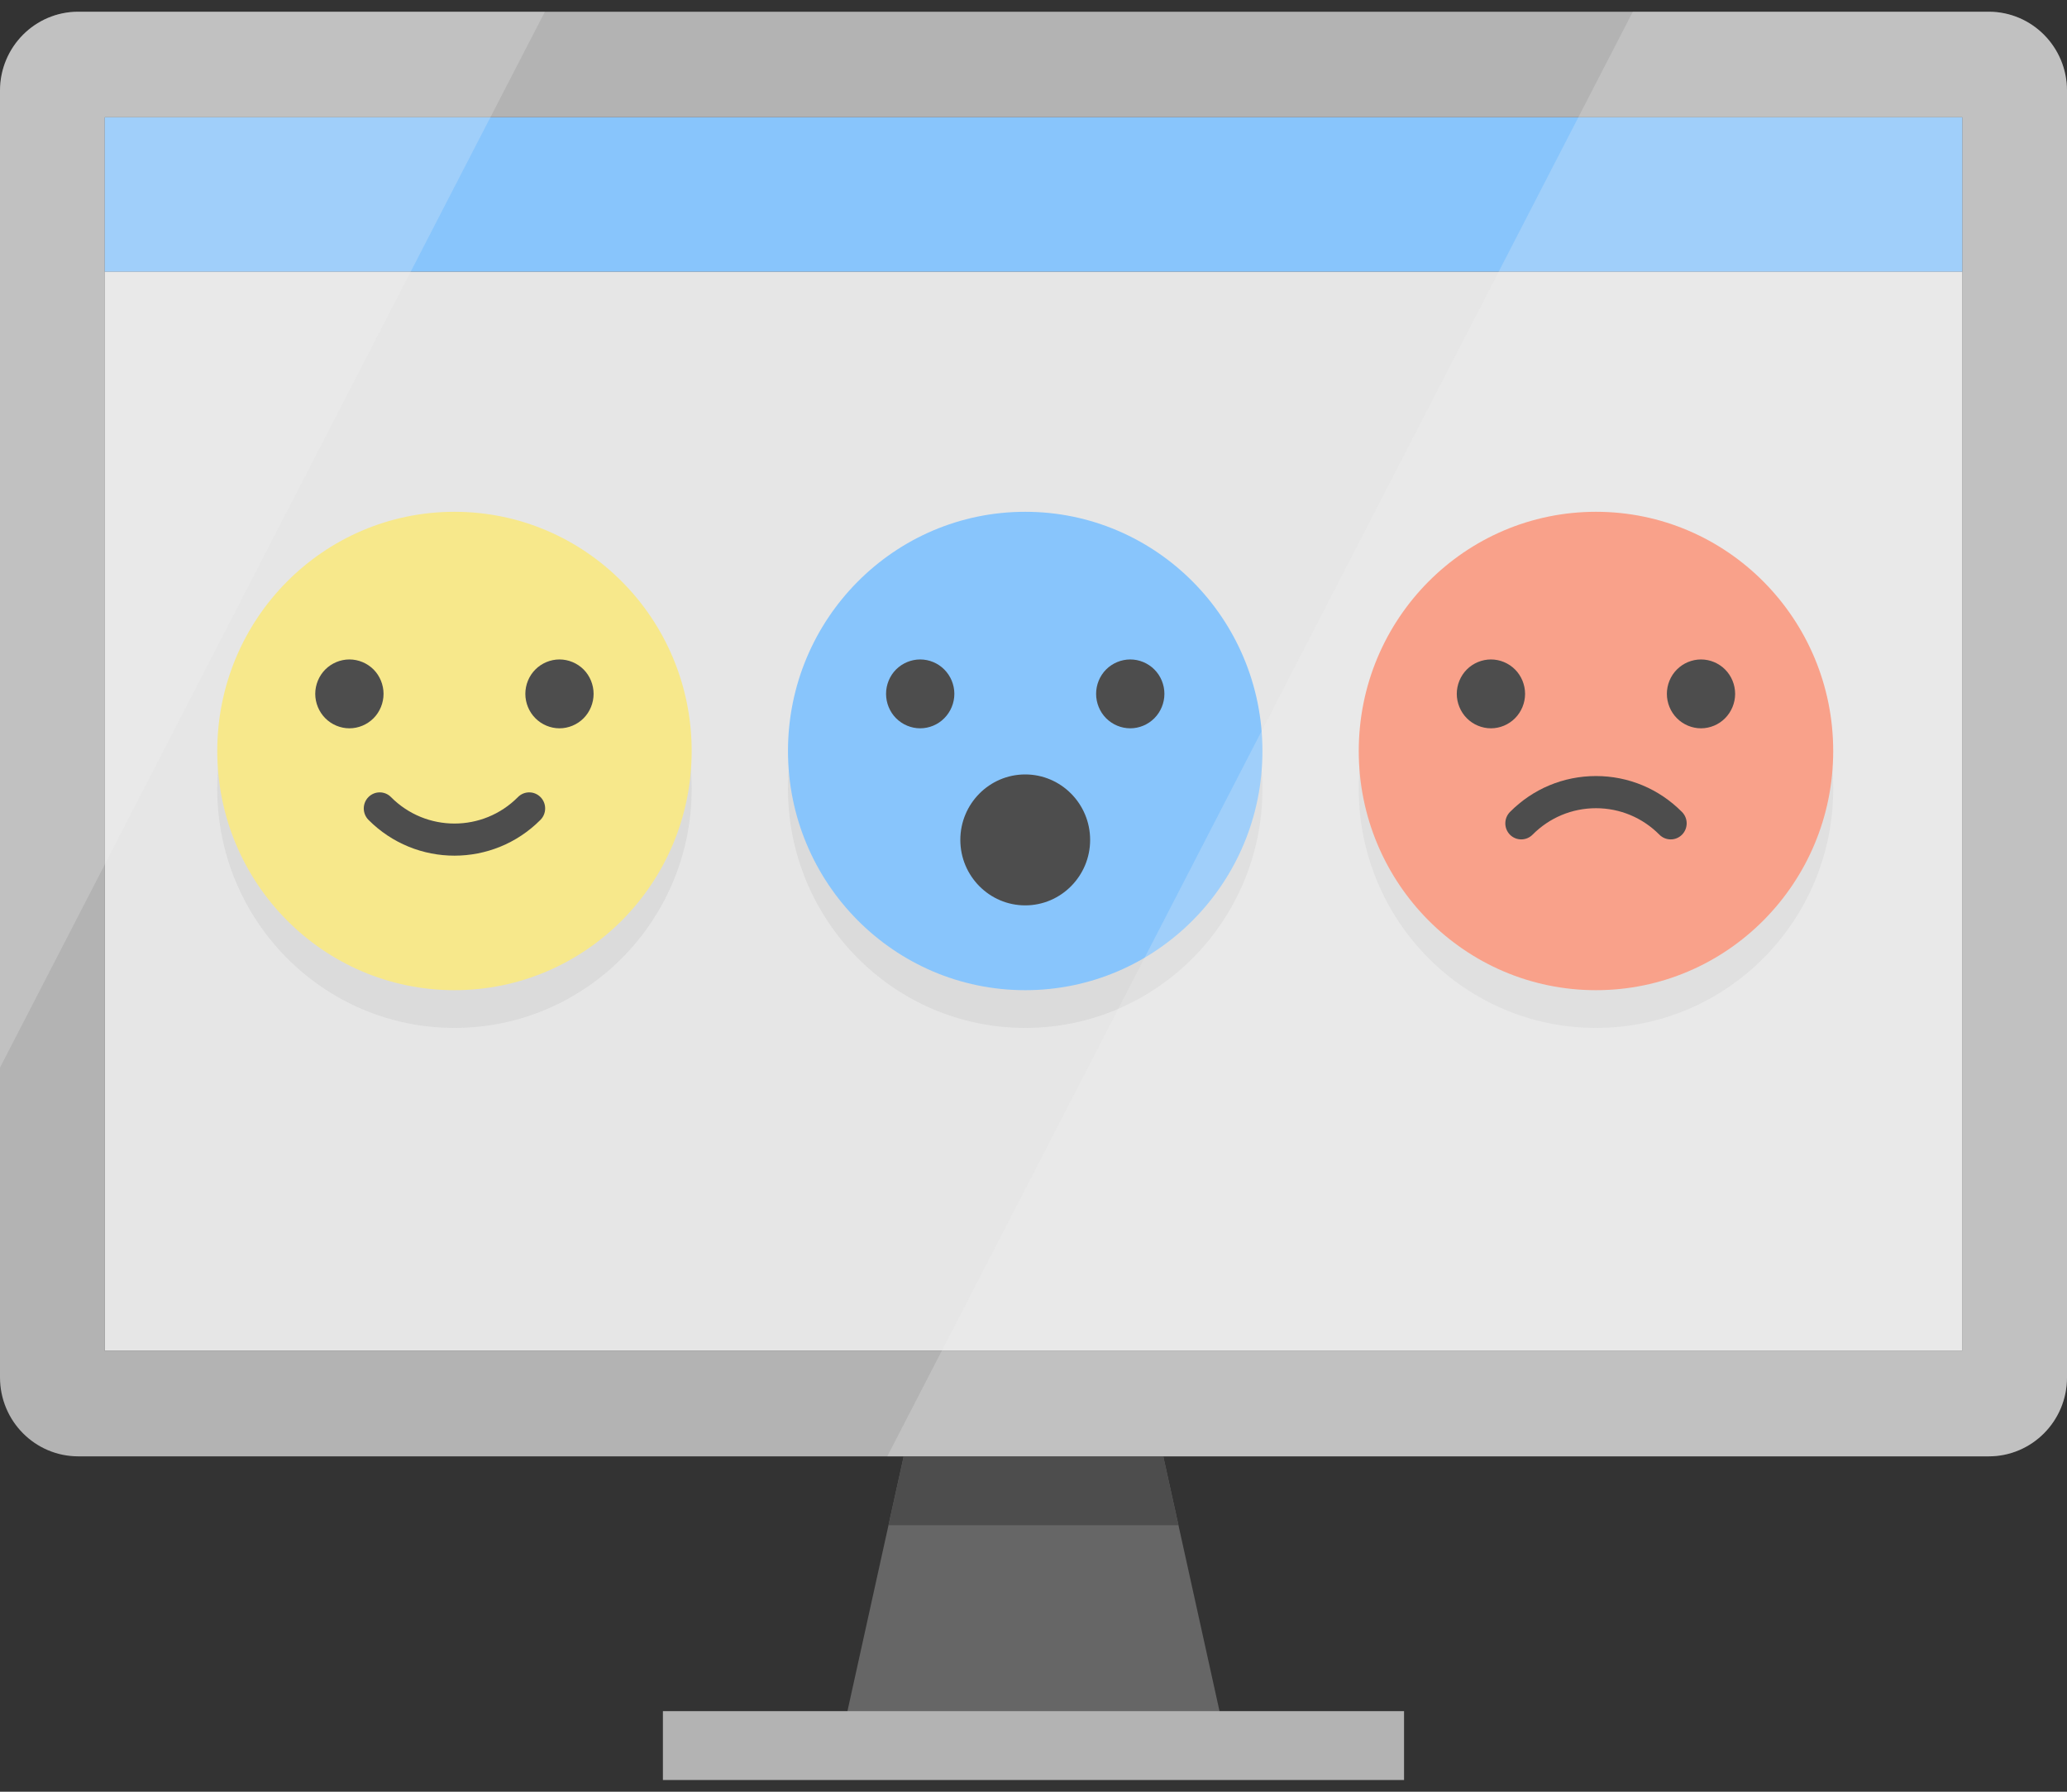 <svg width="45" height="39" viewBox="0 0 45 39" fill="none" xmlns="http://www.w3.org/2000/svg">
<rect x="0" y="0" width="45" height="39" fill="#333333" stroke="none"/>
<path d="M26.715 37.995H18.284L19.343 33.199L19.674 31.7H25.325L25.656 33.199L26.715 37.995Z" fill="#666666"/>
<path d="M45 1.973V29.981C45 30.931 44.237 31.7 43.295 31.7H25.325H19.674H1.705C0.763 31.7 0 30.931 0 29.981V1.973C0 1.024 0.763 0.255 1.705 0.255H43.295C44.237 0.255 45 1.024 45 1.973ZM42.72 29.402V5.916V2.553H2.28V5.916V29.402H42.72Z" fill="#B3B3B3"/>
<path d="M25.325 31.7H19.674L19.343 33.199H25.656L25.325 31.7Z" fill="#4D4D4D"/>
<path d="M42.72 2.553H2.28V5.916H42.72V2.553Z" fill="#88C5FC"/>
<path d="M42.72 5.916H2.28V29.402H42.72V5.916Z" fill="#E6E6E6"/>
<g opacity="0.23">
<path d="M9.894 22.374C12.746 22.374 15.058 20.043 15.058 17.168C15.058 14.292 12.746 11.961 9.894 11.961C7.042 11.961 4.73 14.292 4.73 17.168C4.73 20.043 7.042 22.374 9.894 22.374Z" fill="#B3B3B3"/>
<path d="M22.32 22.374C25.172 22.374 27.484 20.043 27.484 17.168C27.484 14.292 25.172 11.961 22.32 11.961C19.468 11.961 17.155 14.292 17.155 17.168C17.155 20.043 19.468 22.374 22.32 22.374Z" fill="#B3B3B3"/>
<path d="M34.746 22.374C37.598 22.374 39.91 20.043 39.91 17.168C39.91 14.292 37.598 11.961 34.746 11.961C31.893 11.961 29.581 14.292 29.581 17.168C29.581 20.043 31.893 22.374 34.746 22.374Z" fill="#B3B3B3"/>
</g>
<path d="M30.567 37.246H14.432V38.745H30.567V37.246Z" fill="#B3B3B3"/>
<path d="M9.894 21.553C12.746 21.553 15.058 19.222 15.058 16.347C15.058 13.472 12.746 11.14 9.894 11.14C7.042 11.14 4.73 13.472 4.73 16.347C4.73 19.222 7.042 21.553 9.894 21.553Z" fill="#F7E88B"/>
<path d="M7.607 15.853C7.411 15.853 7.22 15.773 7.081 15.633C6.943 15.494 6.863 15.3 6.863 15.103C6.863 14.906 6.943 14.712 7.081 14.573C7.22 14.434 7.411 14.354 7.607 14.354C7.803 14.354 7.994 14.434 8.133 14.573C8.271 14.712 8.35 14.906 8.35 15.103C8.35 15.3 8.271 15.494 8.133 15.633C7.994 15.773 7.803 15.853 7.607 15.853Z" fill="#4D4D4D"/>
<path d="M12.18 15.853C11.985 15.853 11.793 15.773 11.655 15.633C11.516 15.494 11.437 15.3 11.437 15.103C11.437 14.905 11.516 14.712 11.655 14.573C11.793 14.434 11.985 14.354 12.18 14.354C12.376 14.354 12.568 14.434 12.706 14.573C12.844 14.712 12.923 14.905 12.923 15.103C12.923 15.301 12.844 15.494 12.706 15.633C12.568 15.773 12.376 15.853 12.18 15.853Z" fill="#4D4D4D"/>
<path d="M9.894 18.625C9.216 18.625 8.538 18.365 8.021 17.845C7.886 17.708 7.886 17.486 8.021 17.35C8.157 17.213 8.377 17.213 8.512 17.35C9.274 18.118 10.514 18.118 11.276 17.35C11.411 17.213 11.631 17.213 11.767 17.35C11.902 17.486 11.902 17.708 11.767 17.845C11.25 18.365 10.572 18.625 9.894 18.625Z" fill="#4D4D4D"/>
<path d="M22.32 21.553C25.172 21.553 27.484 19.222 27.484 16.347C27.484 13.472 25.172 11.14 22.32 11.14C19.468 11.14 17.155 13.472 17.155 16.347C17.155 19.222 19.468 21.553 22.32 21.553Z" fill="#88C5FC"/>
<path d="M20.033 15.853C19.837 15.853 19.646 15.773 19.507 15.633C19.369 15.494 19.29 15.3 19.29 15.103C19.29 14.905 19.369 14.712 19.507 14.573C19.646 14.434 19.837 14.354 20.033 14.354C20.229 14.354 20.421 14.434 20.558 14.573C20.697 14.712 20.777 14.905 20.777 15.103C20.777 15.3 20.697 15.494 20.558 15.633C20.421 15.773 20.229 15.853 20.033 15.853Z" fill="#4D4D4D"/>
<path d="M24.607 15.853C24.41 15.853 24.219 15.773 24.08 15.633C23.942 15.494 23.863 15.3 23.863 15.103C23.863 14.905 23.942 14.712 24.08 14.573C24.219 14.434 24.41 14.354 24.607 14.354C24.802 14.354 24.994 14.434 25.132 14.573C25.271 14.712 25.35 14.906 25.35 15.103C25.35 15.3 25.271 15.493 25.132 15.633C24.994 15.773 24.802 15.853 24.607 15.853Z" fill="#4D4D4D"/>
<path d="M22.32 16.857C21.54 16.857 20.907 17.496 20.907 18.282C20.907 19.067 21.54 19.707 22.32 19.707C23.099 19.707 23.733 19.067 23.733 18.282C23.733 17.496 23.099 16.857 22.32 16.857Z" fill="#4D4D4D"/>
<path opacity="0.23" d="M45 1.973V29.981C45 30.931 44.237 31.7 43.295 31.7H19.317L35.548 0.255H43.295C44.237 0.255 45 1.024 45 1.973Z" fill="#F2F2F2"/>
<path d="M34.746 21.553C37.598 21.553 39.91 19.222 39.91 16.347C39.91 13.472 37.598 11.14 34.746 11.14C31.893 11.14 29.581 13.472 29.581 16.347C29.581 19.222 31.893 21.553 34.746 21.553Z" fill="#F9A18A"/>
<path d="M32.459 15.853C32.264 15.853 32.071 15.773 31.933 15.633C31.795 15.494 31.715 15.3 31.715 15.103C31.715 14.906 31.795 14.712 31.933 14.573C32.071 14.434 32.264 14.354 32.459 14.354C32.655 14.354 32.846 14.434 32.984 14.573C33.123 14.712 33.202 14.906 33.202 15.103C33.202 15.3 33.123 15.493 32.984 15.633C32.846 15.773 32.655 15.853 32.459 15.853Z" fill="#4D4D4D"/>
<path d="M37.032 15.853C36.837 15.853 36.645 15.773 36.507 15.633C36.368 15.494 36.289 15.3 36.289 15.103C36.289 14.905 36.368 14.712 36.507 14.573C36.645 14.434 36.837 14.354 37.032 14.354C37.228 14.354 37.419 14.434 37.557 14.573C37.696 14.712 37.775 14.905 37.775 15.103C37.775 15.3 37.696 15.493 37.557 15.633C37.42 15.773 37.227 15.853 37.032 15.853Z" fill="#4D4D4D"/>
<path d="M36.373 18.271C36.284 18.271 36.195 18.237 36.127 18.169C35.758 17.797 35.267 17.592 34.746 17.592C34.224 17.592 33.733 17.797 33.364 18.169C33.228 18.305 33.009 18.305 32.873 18.169C32.738 18.032 32.738 17.811 32.873 17.674C33.373 17.17 34.038 16.892 34.746 16.892C35.453 16.892 36.118 17.17 36.618 17.674C36.754 17.811 36.754 18.032 36.618 18.169C36.55 18.237 36.462 18.271 36.373 18.271Z" fill="#4D4D4D"/>
<path opacity="0.23" d="M11.863 0.255L9.626 4.587L8.454 6.859L5.881 11.843L4.653 14.224L2.28 18.82L0 23.237V1.973C0 1.024 0.763 0.255 1.705 0.255H11.863Z" fill="#F2F2F2"/>
</svg>

